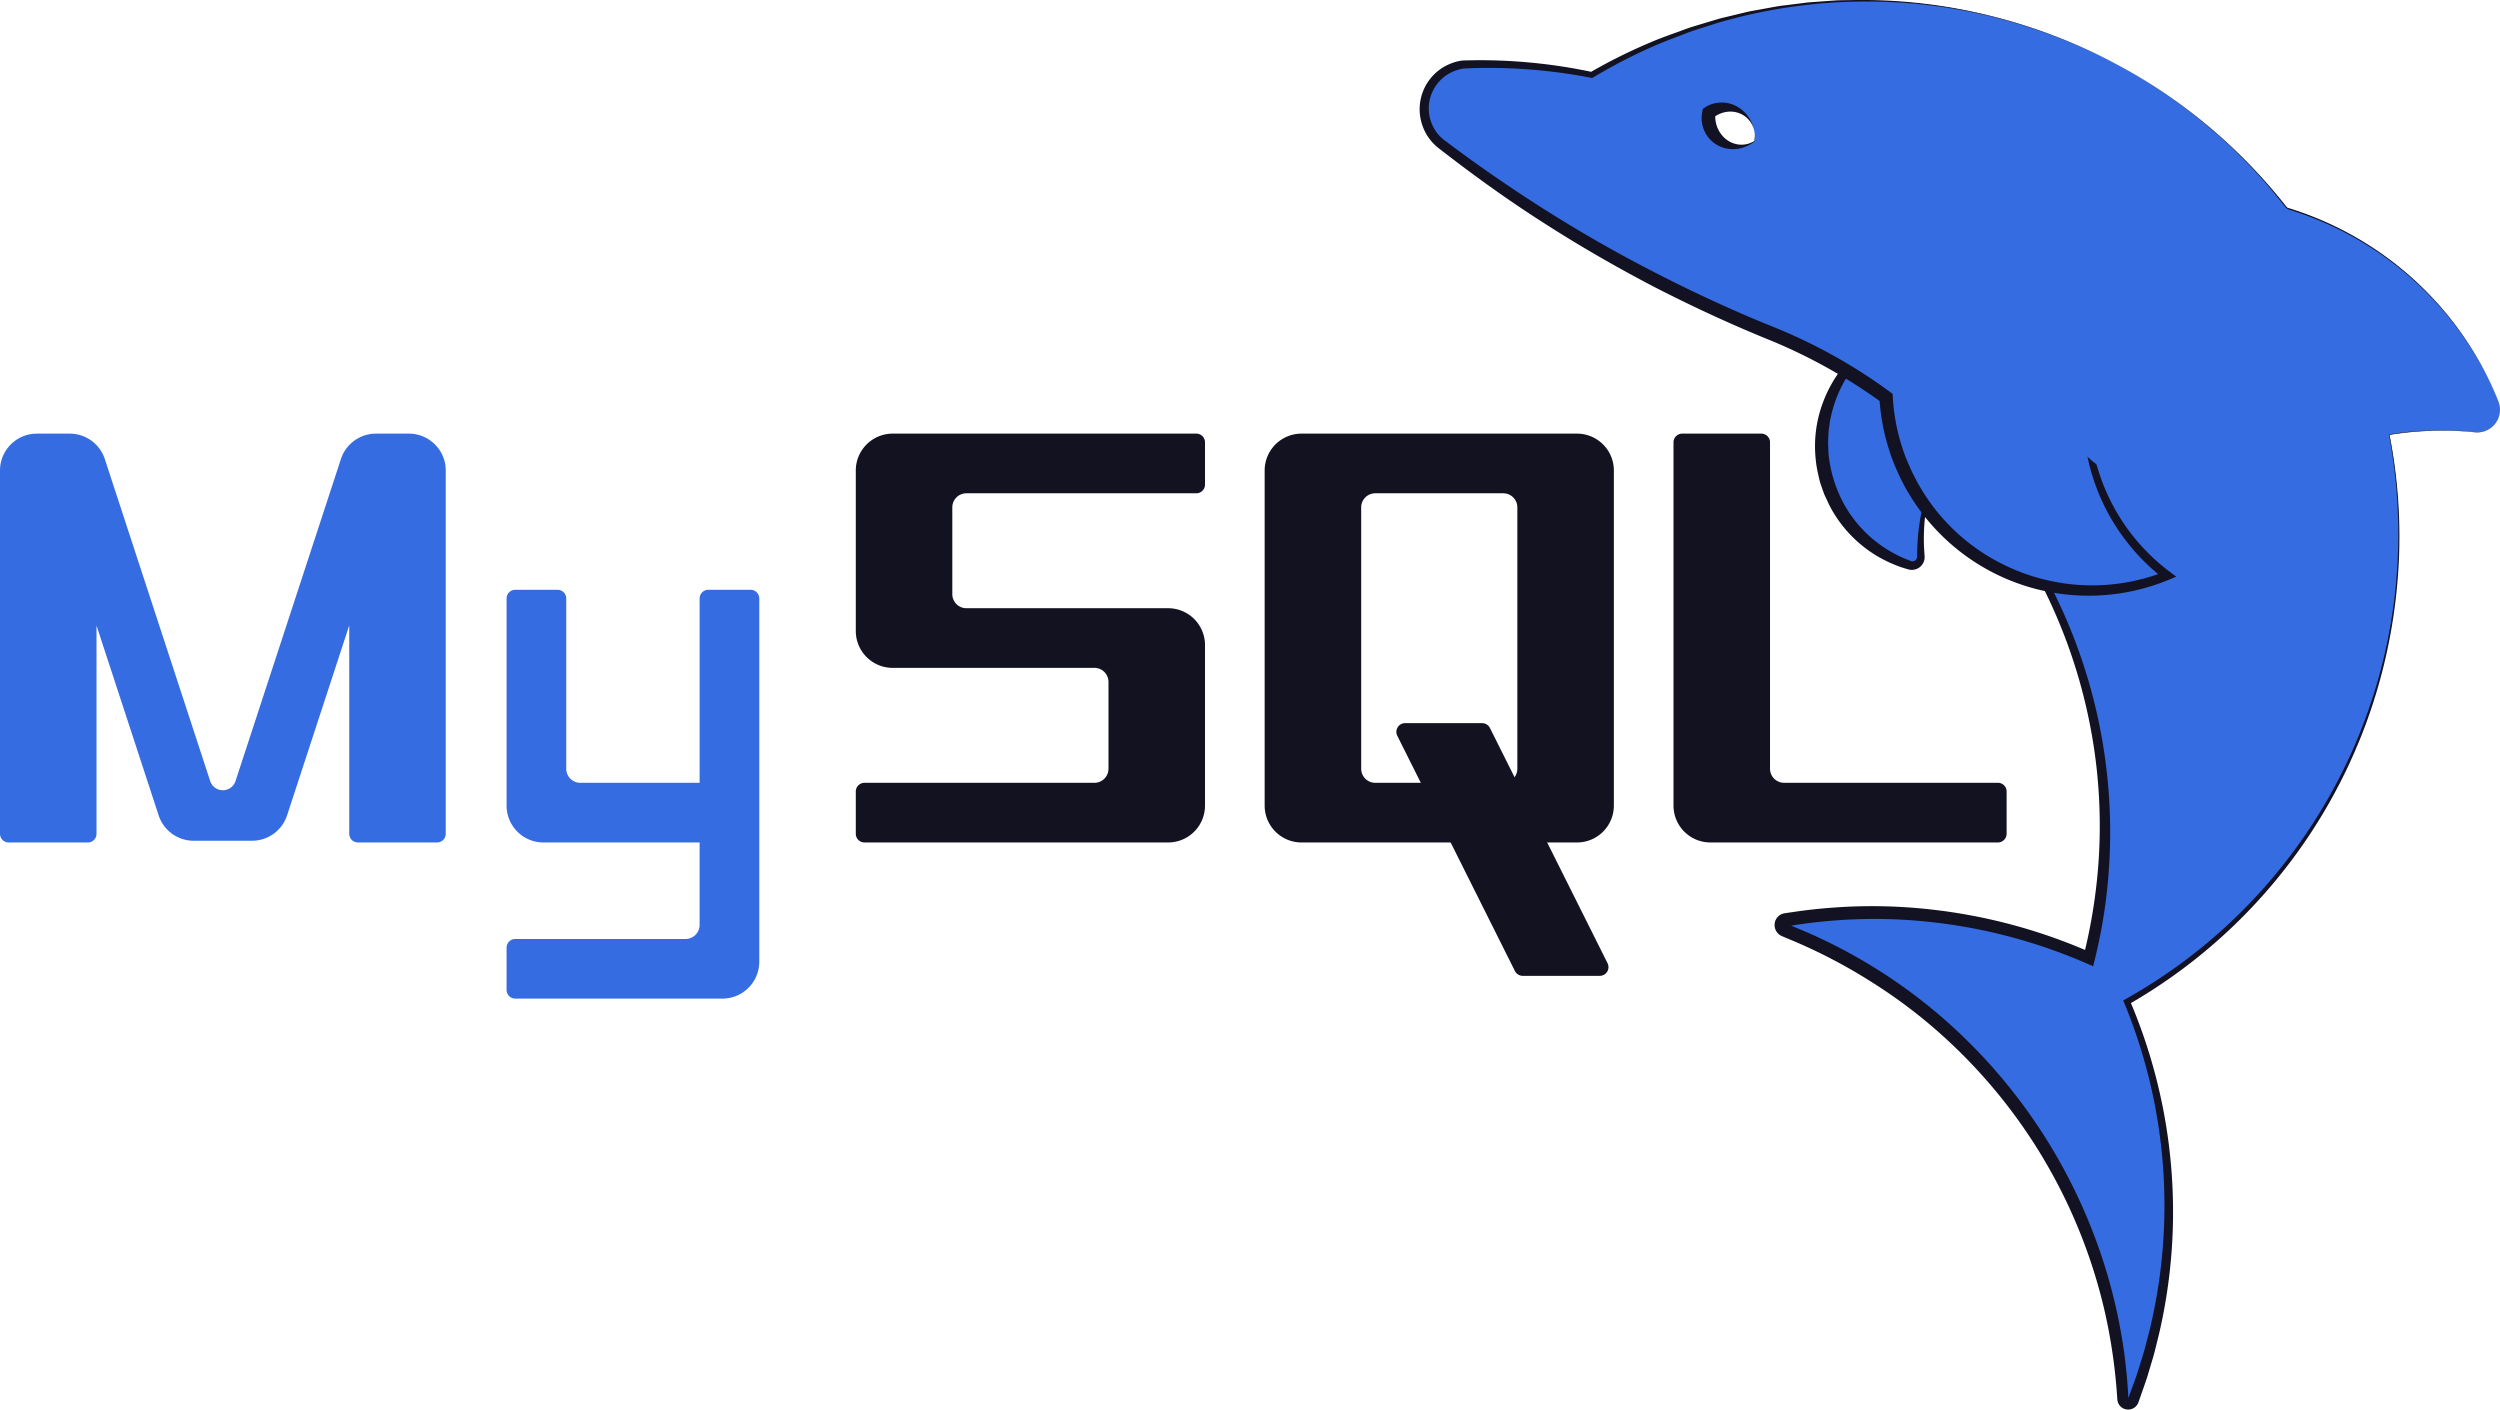 <svg id="Main" xmlns="http://www.w3.org/2000/svg" viewBox="0 0 700.727 395.083"><defs><style>.cls-1{fill:#366ce1;}.cls-2{fill:#121222;}.cls-3{fill:#121221;}</style></defs><title>mysql</title><path class="cls-1" d="M706.721,453.591a57.7,57.7,0,0,0,5.439,8.532,57.655,57.655,0,0,0-7.455,31.23,2.446,2.446,0,0,1-3.188,2.459,35.415,35.415,0,0,1-5.616-65.145,37.035,37.035,0,0,1,4.347-1.916A56.99,56.99,0,0,0,706.721,453.591Z" transform="translate(-166.301 -337.398)"/><path class="cls-2" d="M706.721,453.591a57.788,57.788,0,0,0,5.5,8.488l.03.037-.024.044a54.589,54.589,0,0,0-6.556,29.959l.066.959.017.247,0,.346a3.341,3.341,0,0,1-.089.694,3.555,3.555,0,0,1-1.629,2.243,3.626,3.626,0,0,1-2.807.4c-.7-.206-1.311-.386-1.965-.6a37.406,37.406,0,0,1-7.355-3.474A35.6,35.6,0,0,1,680.4,481.4a29.132,29.132,0,0,1-1.929-3.637l-.871-1.869-.686-1.946c-.212-.654-.468-1.3-.624-1.966l-.456-2.014a32.47,32.47,0,0,1-.631-4.073,34.826,34.826,0,0,1,2.227-16.131,36.338,36.338,0,0,1,8.994-13.364c1.007-.889,2.043-1.745,3.088-2.576,1.123-.731,2.186-1.545,3.349-2.2,1.185-.612,2.322-1.3,3.533-1.846a37.964,37.964,0,0,1,3.7-1.441l.6-.2-.006.6a53.118,53.118,0,0,0,1.5,12.771,49.967,49.967,0,0,0,1.918,6.169A58.116,58.116,0,0,0,706.721,453.591Zm0,0a58.172,58.172,0,0,1-2.708-5.878c-.8-2.006-1.451-4.068-2.055-6.144a61.048,61.048,0,0,1-2.15-12.806l.591.4a36.533,36.533,0,0,0-3.5,1.634c-1.14.594-2.183,1.359-3.271,2.027-1.065.708-2.021,1.57-3.031,2.34-.931.87-1.847,1.755-2.729,2.662a35.925,35.925,0,0,0-8.43,16.59,13.705,13.705,0,0,0-.322,1.835l-.259,1.844c-.076,1.238-.143,2.478-.15,3.713l.075,1.854a12.541,12.541,0,0,0,.144,1.847,36.872,36.872,0,0,0,4.669,13.957,35.159,35.159,0,0,0,16.594,14.5c.568.24,1.2.475,1.732.683a1.228,1.228,0,0,0,.977-.041,1.322,1.322,0,0,0,.687-.781,1.206,1.206,0,0,0,.062-.27l.012-.144,0-.242.007-1a61.149,61.149,0,0,1,8.429-30.086l0,.081A57.815,57.815,0,0,1,706.721,453.591Z" transform="translate(-166.301 -337.398)"/><path class="cls-1" d="M866.489,449.669l.067.165a6.338,6.338,0,0,1-6.51,8.691,91.944,91.944,0,0,0-24.074.7,148.459,148.459,0,0,1,1.985,42.918,150.553,150.553,0,0,1-24.879,69.229A149.593,149.593,0,0,1,762.5,618.185a149.52,149.52,0,0,1,1.739,111.779,1.505,1.505,0,0,1-2.913-.448,150.162,150.162,0,0,0-94.8-131.422,1.51,1.51,0,0,1,.291-2.9,149.925,149.925,0,0,1,85.049,10.749,149.455,149.455,0,0,0-6.609-92.6q-2.454-6.045-5.371-11.764a56.946,56.946,0,0,0,27.06-.589,3.947,3.947,0,0,0,1.684-6.663,57.321,57.321,0,0,1,18.192-94.357l.01,0a56.966,56.966,0,0,1,20.415-4.212.139.139,0,0,1,.075.024A92.5,92.5,0,0,1,866.489,449.669Z" transform="translate(-166.301 -337.398)"/><path class="cls-2" d="M866.489,449.669a6.374,6.374,0,0,1-2.7,8.1,6.092,6.092,0,0,1-2.2.752,9.652,9.652,0,0,1-2.335-.035c-1.55-.142-3.1-.249-4.659-.308a91.835,91.835,0,0,0-18.606,1.134l.071-.1a148.651,148.651,0,0,1,1.681,46.564A150.961,150.961,0,0,1,762.917,618.93l.368-1.078a150.929,150.929,0,0,1,8.058,93.945c-.5,1.939-.937,3.893-1.479,5.82l-1.719,5.756c-.622,1.9-1.313,3.783-1.966,5.676l-.5,1.418a3.054,3.054,0,0,1-4.884,1.262,2.871,2.871,0,0,1-.856-1.269,2.931,2.931,0,0,1-.158-.715l-.024-.254-.014-.184a154.127,154.127,0,0,0-3.272-23.284,149.051,149.051,0,0,0-47.112-79.608,144.643,144.643,0,0,0-18.836-14,150.114,150.114,0,0,0-20.761-10.942l-2.707-1.142-.676-.286-.339-.143-.169-.071-.32-.149a3.32,3.32,0,0,1-1.822-2.613,3.31,3.31,0,0,1,2.634-3.663,2.182,2.182,0,0,1,.259-.047l.186-.028.373-.054,2.98-.433c3.974-.57,7.975-.937,11.98-1.189a147.634,147.634,0,0,1,24.047.514,153.434,153.434,0,0,1,46.331,12.272l-2.257,1.105a151.772,151.772,0,0,0,4.212-26.175,147.945,147.945,0,0,0-.5-26.535,149.794,149.794,0,0,0-15.021-50.784l-.984-1.967,2.133.484a56.163,56.163,0,0,0,20.826.763c1.729-.262,3.448-.6,5.144-1.028l.638-.156c.162-.064.336-.1.491-.177a2.911,2.911,0,0,0,.851-.573,3.1,3.1,0,0,0,.5-3.843,2.861,2.861,0,0,0-.314-.423l-.177-.2-.237-.238-.953-.959c-1.257-1.291-2.449-2.647-3.575-4.053a57.878,57.878,0,0,1,43.945-94.117h.019a.623.623,0,0,1,.167.057l-.053-.025a92.751,92.751,0,0,1,59.119,54.068Zm0,0a92.556,92.556,0,0,0-59.23-53.7l-.052-.025a.011.011,0,0,0,.018.009h.019A56.749,56.749,0,0,0,764.509,488.7c1.112,1.354,2.286,2.658,3.523,3.9l.937.92.237.232.271.294a4.485,4.485,0,0,1,.485.64,4.8,4.8,0,0,1-.7,5.954,4.656,4.656,0,0,1-1.337.924,7.265,7.265,0,0,1-.759.281l-.655.169c-1.743.465-3.513.831-5.3,1.123a58.1,58.1,0,0,1-21.558-.536l1.149-1.482a151.142,151.142,0,0,1,16.7,78.454,147.069,147.069,0,0,1-4.048,26.776l-.468,1.886-1.79-.781a150.02,150.02,0,0,0-45.35-11.788,143.974,143.974,0,0,0-23.482-.393c-3.909.264-7.811.64-11.686,1.215l-2.9.435-.363.055-.181.027c-.059.008-.145.021-.107.02a.347.347,0,0,0,.151-.081.327.327,0,0,0,.136-.285.438.438,0,0,0-.191-.285l1.232.518,2.78,1.158A148.5,148.5,0,0,1,711.835,623.6,152.579,152.579,0,0,1,759.7,705.316c.832,3.922,1.548,7.87,2.074,11.845.51,3.977.879,7.971,1.082,11.973l.012.188c0,.068.008.135.011.116,0,.009,0,.02,0,.009s-.029-.039-.042-.051c-.047-.017.01.006,0,0s-.023.018-.038.027-.026.049.025-.052l.5-1.383c.662-1.848,1.361-3.683,1.993-5.542l1.753-5.624c.553-1.884,1.008-3.8,1.518-5.693a148.652,148.652,0,0,0-6.88-92.612l-.295-.709.663-.369a149.288,149.288,0,0,0,73.812-158.2l-.016-.088.087-.014a92,92,0,0,1,18.638-1.05c1.556.066,3.111.18,4.661.329a9.505,9.505,0,0,0,2.322.046,6.023,6.023,0,0,0,2.19-.736,6.351,6.351,0,0,0,2.72-8.059Z" transform="translate(-166.301 -337.398)"/><path class="cls-1" d="M759.306,355.283a150.15,150.15,0,0,0-146.885,3.109,149.9,149.9,0,0,0-33.629-3l-.1.006c-.715.021-1.439.045-2.163.069a12.125,12.125,0,0,0-3.232.838,12.522,12.522,0,0,0-2.889,21.562l.013,0a394.328,394.328,0,0,0,90.88,52.384c.657.262,1.317.533,1.97.786a150.461,150.461,0,0,1,31.685,17.742,57.311,57.311,0,0,0,78.786,49.923,57.305,57.305,0,0,1,13.068-98.734l.01,0a56.971,56.971,0,0,1,20.469-4.212A149.645,149.645,0,0,0,759.306,355.283ZM658.085,374.492a8.053,8.053,0,0,1-.013,2.466,8.247,8.247,0,0,1-3.58,1.443,8.191,8.191,0,0,1-9.234-9.4,7.966,7.966,0,0,1,2.456-1.181,2.861,2.861,0,0,1,.293-.076,5.9,5.9,0,0,1,.816-.17A8.175,8.175,0,0,1,658.085,374.492Z" transform="translate(-166.301 -337.398)"/><path class="cls-2" d="M759.306,355.283A154.721,154.721,0,0,0,723.491,341.8a147.958,147.958,0,0,0-75.743,2.012l-4.554,1.456c-1.52.478-3.041.953-4.517,1.558-2.966,1.165-5.977,2.212-8.883,3.521a150.173,150.173,0,0,0-16.955,8.758l-.266.16-.318-.062a149.23,149.23,0,0,0-17.769-2.375q-4.47-.325-8.953-.384c-1.493-.019-2.986-.013-4.479.009l-2.217.054-2.265.094.086-.006a11.555,11.555,0,0,0-6.039,2.74,11.283,11.283,0,0,0-3.472,5.614,10.548,10.548,0,0,0-.364,3.3,10.4,10.4,0,0,0,.622,3.251,10.974,10.974,0,0,0,3.841,5.275l-.3-.172.013,0,.153.063.152.115q14.3,10.779,29.48,20.281c10.1,6.353,20.5,12.2,31.128,17.6s21.47,10.375,32.548,14.8a149.557,149.557,0,0,1,31.65,17.8l.72.529.048.887a55.218,55.218,0,0,0,2.264,12.944,48.314,48.314,0,0,0,2.288,6.176c.445,1,.865,2.022,1.4,2.984.516.969.971,1.973,1.563,2.9a55.17,55.17,0,0,0,18.064,18.9A56.677,56.677,0,0,0,747.2,501.2a55.717,55.717,0,0,0,26.07-3.663l-.289,2.187A58.026,58.026,0,0,1,807.291,395.6l-.125.26a145.26,145.26,0,0,0-21.756-22.838A150.514,150.514,0,0,0,759.306,355.283Zm0,0a150.563,150.563,0,0,1,26.175,17.655,153.11,153.11,0,0,1,21.941,22.724l.2.253-.323.007a56.638,56.638,0,0,0-52.749,39.595A56.382,56.382,0,0,0,774.513,497.7l1.782,1.322-2.071.865A58.689,58.689,0,0,1,701.2,475.531c-.637-.985-1.14-2.044-1.694-3.076s-1.024-2.1-1.5-3.174a51.937,51.937,0,0,1-2.46-6.577,58.968,58.968,0,0,1-2.465-13.813l.768,1.415A151.653,151.653,0,0,0,663,432.99c-11.156-4.5-22.093-9.562-32.8-15.049-10.668-5.566-21.109-11.568-31.225-18.076-10.145-6.464-19.9-13.518-29.387-20.9l.305.178-.013-.006-.169-.073-.128-.1a13.67,13.67,0,0,1-4.667-6.623,13.708,13.708,0,0,1-.183-8.063,13.72,13.72,0,0,1,4.336-6.755,13.426,13.426,0,0,1,3.44-2.127,12.807,12.807,0,0,1,3.9-1.052l.049,0h.037l2.244-.055,2.294-.018c1.515,0,3.03.022,4.544.067q4.541.135,9.066.542a151.066,151.066,0,0,1,17.942,2.705l-.584.1a151.7,151.7,0,0,1,17.27-8.557c2.952-1.27,6.008-2.276,9.014-3.4,1.5-.583,3.038-1.036,4.577-1.493l4.61-1.388c1.534-.469,3.113-.777,4.667-1.173,1.561-.368,3.116-.766,4.682-1.109l4.733-.861c1.58-.273,3.147-.618,4.745-.776l4.771-.6c.8-.091,1.587-.226,2.386-.281l2.4-.173,4.794-.344c1.6-.1,3.2-.072,4.8-.114a149.2,149.2,0,0,1,38.07,4.25A154.813,154.813,0,0,1,759.306,355.283Z" transform="translate(-166.301 -337.398)"/><path class="cls-2" d="M658.085,374.492a9.554,9.554,0,0,1,.057,2.478l0,.026-.027.02a9.9,9.9,0,0,1-4.505,2.049,9.059,9.059,0,0,1-5.307-.659,8.658,8.658,0,0,1-4.1-3.942,9.289,9.289,0,0,1-.875-2.8,8.921,8.921,0,0,1,.1-2.942l.174-.839.581-.384a8.881,8.881,0,0,1,1.666-.84c.291-.1.587-.194.884-.269a8.127,8.127,0,0,1,.981-.19l-.134.032c.36-.04.719-.077,1.068-.1.336.007.667.01,1,.028a9.418,9.418,0,0,1,1.936.4,9.316,9.316,0,0,1,3.257,1.883,10.226,10.226,0,0,1,2.187,2.795A9.86,9.86,0,0,1,658.085,374.492Zm0,0a6.84,6.84,0,0,0-1.293-3.107,6.644,6.644,0,0,0-2.548-2.058,6.932,6.932,0,0,0-3.032-.652,8.467,8.467,0,0,0-1.467.17l-.7.18-.606.242-.134.032a4.5,4.5,0,0,1-.477.239q-.273.137-.527.3a7.41,7.41,0,0,0-.963.68l.754-1.223a7.871,7.871,0,0,0,.048,1.845,8.686,8.686,0,0,0,.449,1.8,8.075,8.075,0,0,0,2.142,3.176,7.846,7.846,0,0,0,1.732,1.163,7.569,7.569,0,0,0,2.108.621,6.773,6.773,0,0,0,4.463-.994l-.029.047A6.981,6.981,0,0,0,658.085,374.492Z" transform="translate(-166.301 -337.398)"/><circle class="cls-1" cx="615.113" cy="94.893" r="44.717"/><path class="cls-1" d="M379.119,505.149V606.968A10.334,10.334,0,0,1,368.785,617.3H310.73a2.439,2.439,0,0,1-2.439-2.44V603.023a2.439,2.439,0,0,1,2.439-2.439h47.718a3.947,3.947,0,0,0,3.947-3.947v-23.1H318.624A10.334,10.334,0,0,1,308.291,563.2V505.149a2.439,2.439,0,0,1,2.439-2.439h11.846a2.439,2.439,0,0,1,2.439,2.439v47.718a3.947,3.947,0,0,0,3.947,3.946H362.4V505.149a2.439,2.439,0,0,1,2.439-2.439H376.68A2.439,2.439,0,0,1,379.119,505.149Z" transform="translate(-166.301 -337.398)"/><path class="cls-1" d="M291.24,469.275V571.094a2.439,2.439,0,0,1-2.44,2.439H266.627a2.439,2.439,0,0,1-2.439-2.439v-58.4l-14.277,43.635-3.145,9.606a10.335,10.335,0,0,1-9.821,7.118H220.587a10.332,10.332,0,0,1-9.822-7.122l-3.141-9.6-14.271-43.6v58.371a2.439,2.439,0,0,1-2.439,2.439H168.741a2.44,2.44,0,0,1-2.44-2.439V469.275a10.334,10.334,0,0,1,10.334-10.334h9.221a10.334,10.334,0,0,1,9.821,7.12q14.769,45.132,29.537,90.266h0a3.736,3.736,0,0,0,7.1,0h0l29.543-90.267a10.333,10.333,0,0,1,9.821-7.119h9.227A10.334,10.334,0,0,1,291.24,469.275Z" transform="translate(-166.301 -337.398)"/><path class="cls-3" d="M728.736,559.247v11.845a2.44,2.44,0,0,1-2.44,2.44H645.7A10.334,10.334,0,0,1,635.369,563.2V461.379a2.441,2.441,0,0,1,2.44-2.44h22.173a2.44,2.44,0,0,1,2.439,2.44V552.86a3.947,3.947,0,0,0,3.947,3.947H726.3A2.439,2.439,0,0,1,728.736,559.247Z" transform="translate(-166.301 -337.398)"/><path class="cls-3" d="M433.225,479.611V503.93a3.947,3.947,0,0,0,3.947,3.946h56.547a10.334,10.334,0,0,1,10.334,10.334V563.2a10.334,10.334,0,0,1-10.334,10.334H408.612a2.44,2.44,0,0,1-2.439-2.44V559.253a2.44,2.44,0,0,1,2.439-2.44h64.442A3.947,3.947,0,0,0,477,552.867V528.541a3.947,3.947,0,0,0-3.947-3.946H416.506a10.334,10.334,0,0,1-10.333-10.334V469.273a10.334,10.334,0,0,1,10.333-10.334h85.107a2.44,2.44,0,0,1,2.44,2.44v11.845a2.439,2.439,0,0,1-2.44,2.44H437.172A3.947,3.947,0,0,0,433.225,479.611Z" transform="translate(-166.301 -337.398)"/><path class="cls-3" d="M590.923,609.57,557.95,543.624a2.439,2.439,0,0,1,2.182-3.53h21.6a2.44,2.44,0,0,1,2.182,1.348l32.973,65.946a2.439,2.439,0,0,1-2.182,3.53h-21.6A2.44,2.44,0,0,1,590.923,609.57Z" transform="translate(-166.301 -337.398)"/><path class="cls-3" d="M520.771,469.273V563.2a10.334,10.334,0,0,0,10.334,10.334h77.212A10.334,10.334,0,0,0,618.651,563.2V469.273a10.334,10.334,0,0,0-10.334-10.334H531.105A10.334,10.334,0,0,0,520.771,469.273Zm27.058,83.594V479.611a3.947,3.947,0,0,1,3.947-3.947h35.876a3.947,3.947,0,0,1,3.947,3.947v73.256a3.947,3.947,0,0,1-3.947,3.946H551.776A3.947,3.947,0,0,1,547.829,552.867Z" transform="translate(-166.301 -337.398)"/><path class="cls-1" d="M216.456,484.475" transform="translate(-166.301 -337.398)"/></svg>